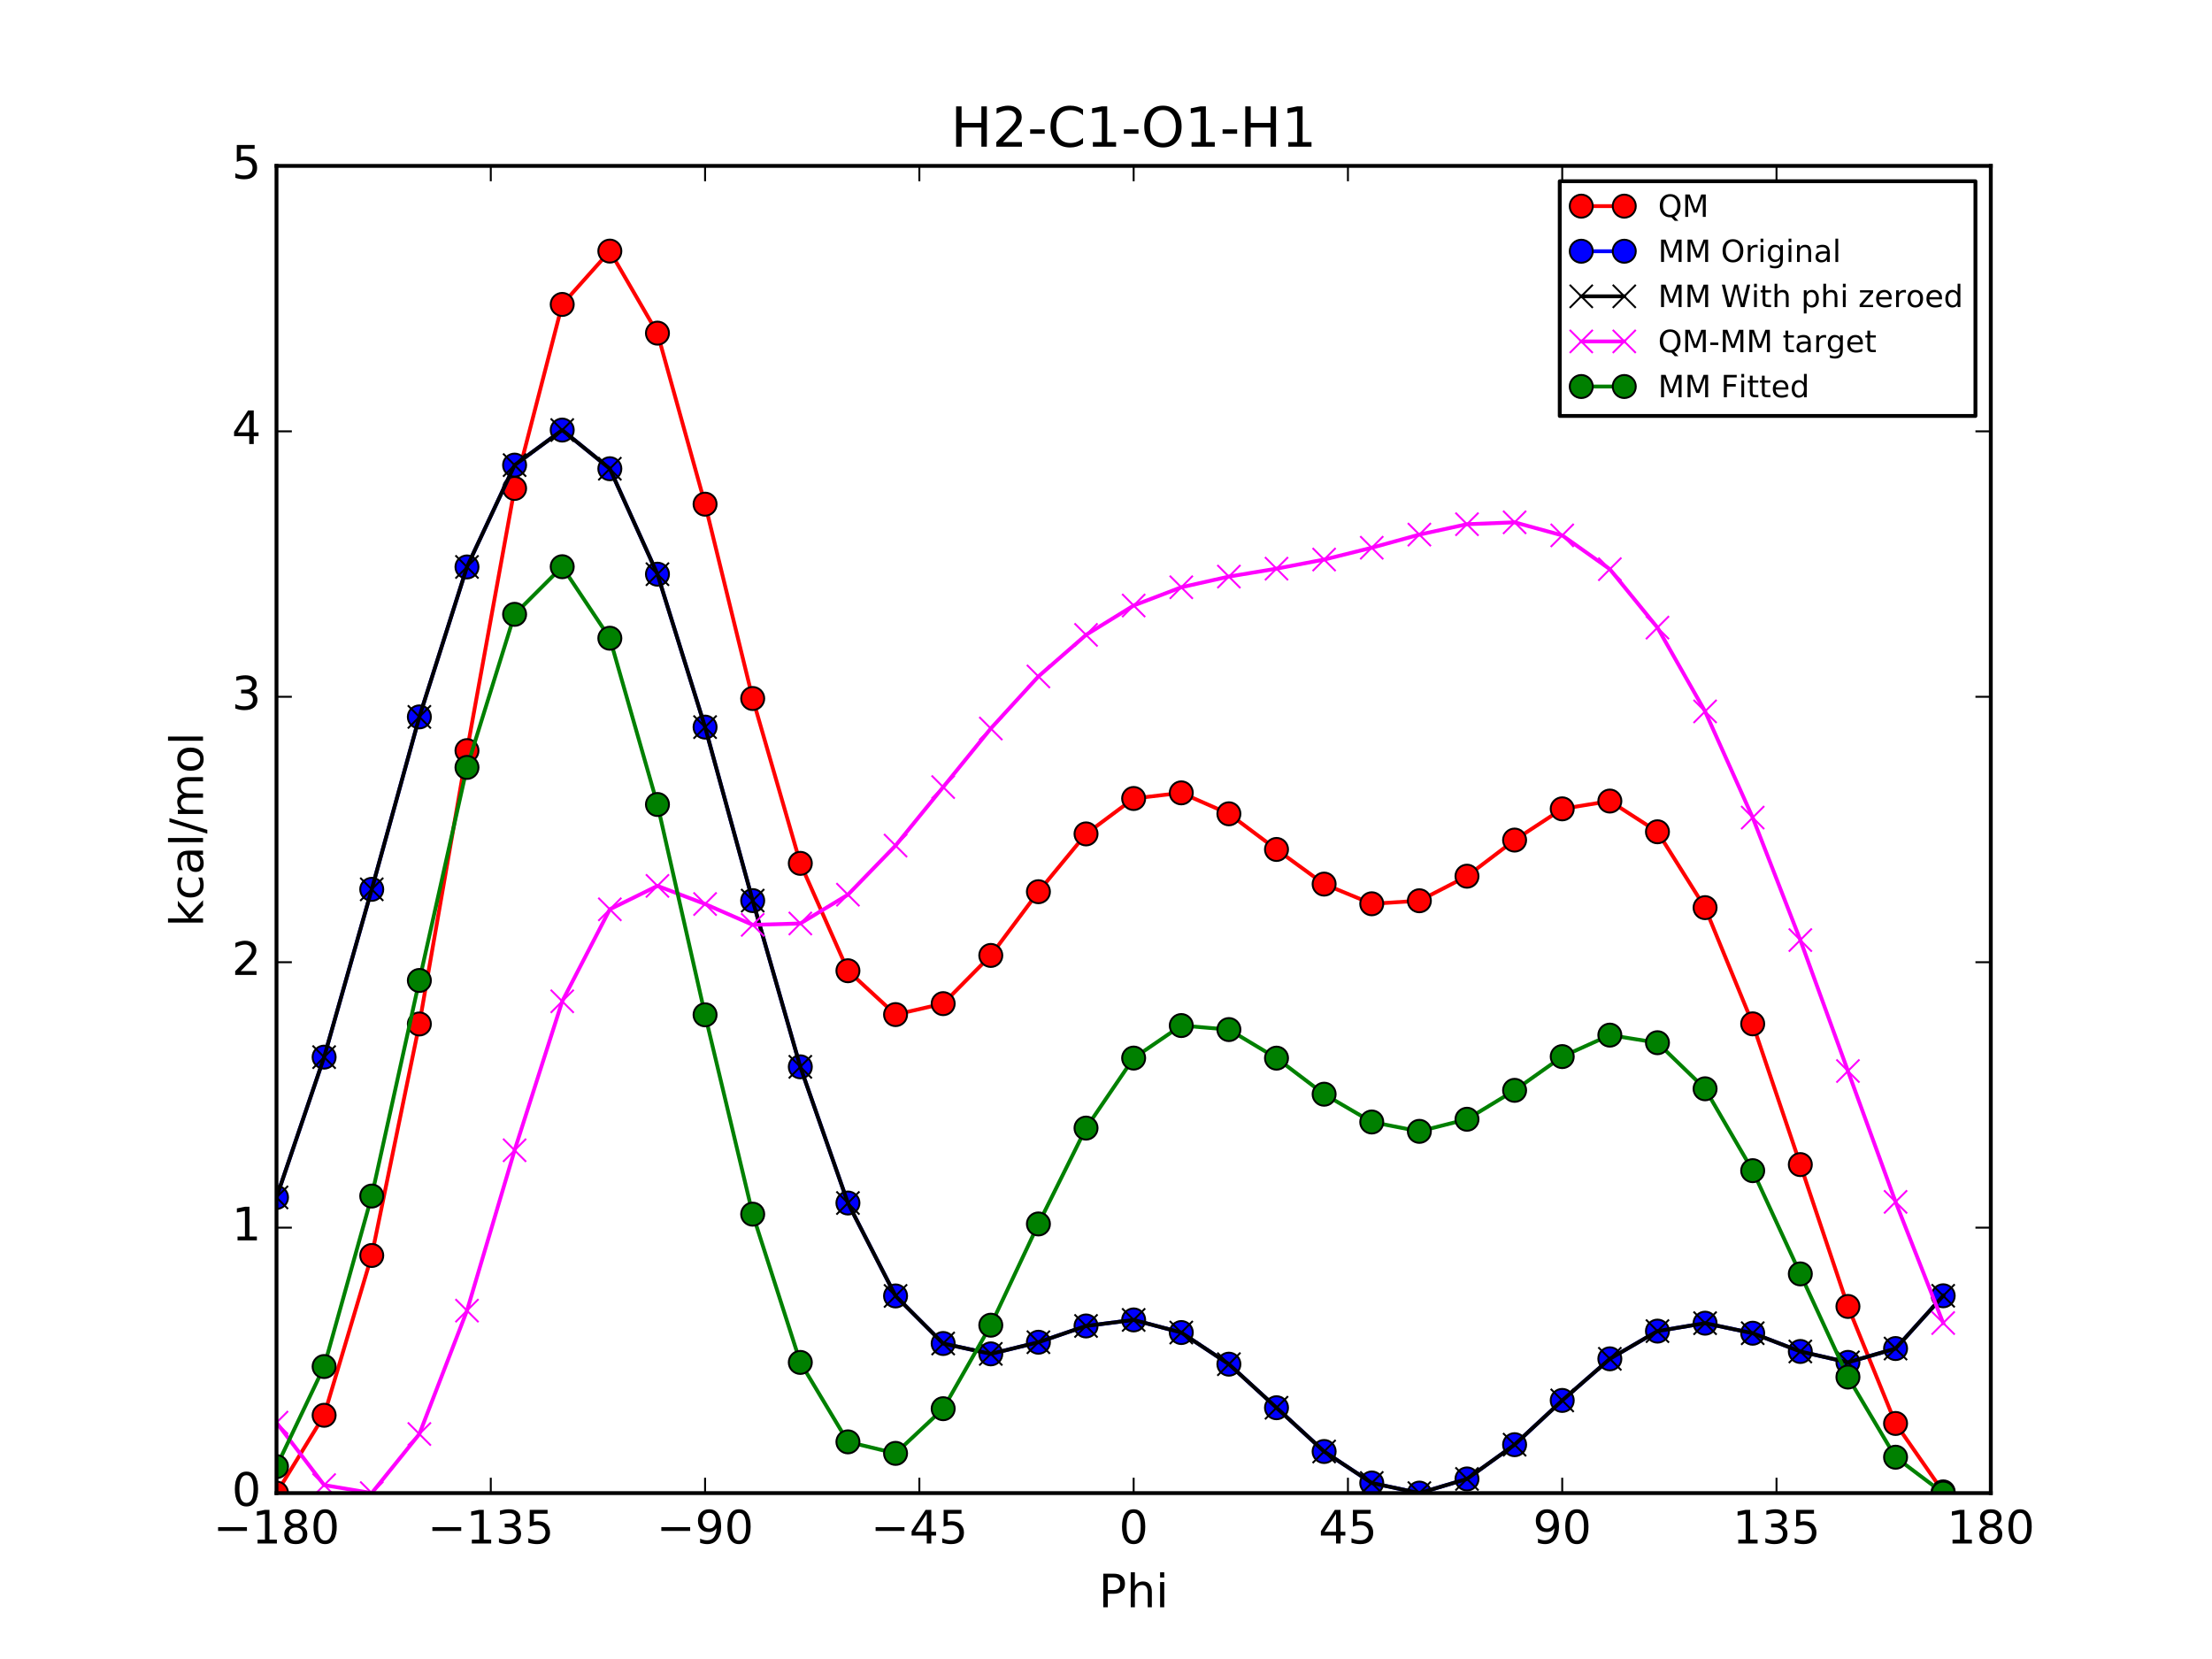 <?xml version="1.0" encoding="utf-8" standalone="no"?>
<!DOCTYPE svg PUBLIC "-//W3C//DTD SVG 1.1//EN"
  "http://www.w3.org/Graphics/SVG/1.1/DTD/svg11.dtd">
<!-- Created with matplotlib (http://matplotlib.org/) -->
<svg height="432pt" version="1.1" viewBox="0 0 576 432" width="576pt" xmlns="http://www.w3.org/2000/svg" xmlns:xlink="http://www.w3.org/1999/xlink">
 <defs>
  <style type="text/css">
*{stroke-linecap:butt;stroke-linejoin:round;stroke-miterlimit:100000;}
  </style>
 </defs>
 <g id="figure_1">
  <g id="patch_1">
   <path d="M 0 432 
L 576 432 
L 576 0 
L 0 0 
z
" style="fill:#ffffff;"/>
  </g>
  <g id="axes_1">
   <g id="patch_2">
    <path d="M 72 388.8 
L 518.4 388.8 
L 518.4 43.2 
L 72 43.2 
z
" style="fill:#ffffff;"/>
   </g>
   <g id="line2d_1">
    <path clip-path="url(#p6e52ae7b7b)" d="M 72 388.8 
L 84.4 368.535 
L 96.8 326.924 
L 109.2 266.641 
L 121.6 195.461 
L 134 127.188 
L 146.4 79.273 
L 158.8 65.385 
L 171.2 86.749 
L 183.6 131.286 
L 196 181.89 
L 208.4 224.817 
L 220.8 252.781 
L 233.2 264.196 
L 245.6 261.344 
L 258 248.794 
L 270.4 232.199 
L 282.8 217.148 
L 295.2 207.926 
L 307.6 206.459 
L 320 211.911 
L 332.4 221.194 
L 344.8 230.219 
L 357.2 235.342 
L 369.6 234.556 
L 382 228.159 
L 394.4 218.754 
L 406.8 210.624 
L 419.2 208.594 
L 431.6 216.594 
L 444 236.347 
L 456.4 266.61 
L 468.8 303.259 
L 481.2 340.196 
L 493.6 370.668 
L 506 388.484 
" style="fill:none;stroke:#ff0000;stroke-linecap:square;"/>
    <defs>
     <path d="M 0 3 
C 0.796 3 1.559 2.684 2.121 2.121 
C 2.684 1.559 3 0.796 3 0 
C 3 -0.796 2.684 -1.559 2.121 -2.121 
C 1.559 -2.684 0.796 -3 0 -3 
C -0.796 -3 -1.559 -2.684 -2.121 -2.121 
C -2.684 -1.559 -3 -0.796 -3 0 
C -3 0.796 -2.684 1.559 -2.121 2.121 
C -1.559 2.684 -0.796 3 0 3 
z
" id="ma3a242988d" style="stroke:#000000;stroke-width:0.5;"/>
    </defs>
    <g clip-path="url(#p6e52ae7b7b)">
     <use style="fill:#ff0000;stroke:#000000;stroke-width:0.5;" x="72" xlink:href="#ma3a242988d" y="388.8"/>
     <use style="fill:#ff0000;stroke:#000000;stroke-width:0.5;" x="84.4" xlink:href="#ma3a242988d" y="368.535"/>
     <use style="fill:#ff0000;stroke:#000000;stroke-width:0.5;" x="96.8" xlink:href="#ma3a242988d" y="326.924"/>
     <use style="fill:#ff0000;stroke:#000000;stroke-width:0.5;" x="109.2" xlink:href="#ma3a242988d" y="266.641"/>
     <use style="fill:#ff0000;stroke:#000000;stroke-width:0.5;" x="121.6" xlink:href="#ma3a242988d" y="195.461"/>
     <use style="fill:#ff0000;stroke:#000000;stroke-width:0.5;" x="134" xlink:href="#ma3a242988d" y="127.188"/>
     <use style="fill:#ff0000;stroke:#000000;stroke-width:0.5;" x="146.4" xlink:href="#ma3a242988d" y="79.273"/>
     <use style="fill:#ff0000;stroke:#000000;stroke-width:0.5;" x="158.8" xlink:href="#ma3a242988d" y="65.385"/>
     <use style="fill:#ff0000;stroke:#000000;stroke-width:0.5;" x="171.2" xlink:href="#ma3a242988d" y="86.749"/>
     <use style="fill:#ff0000;stroke:#000000;stroke-width:0.5;" x="183.6" xlink:href="#ma3a242988d" y="131.286"/>
     <use style="fill:#ff0000;stroke:#000000;stroke-width:0.5;" x="196" xlink:href="#ma3a242988d" y="181.89"/>
     <use style="fill:#ff0000;stroke:#000000;stroke-width:0.5;" x="208.4" xlink:href="#ma3a242988d" y="224.817"/>
     <use style="fill:#ff0000;stroke:#000000;stroke-width:0.5;" x="220.8" xlink:href="#ma3a242988d" y="252.781"/>
     <use style="fill:#ff0000;stroke:#000000;stroke-width:0.5;" x="233.2" xlink:href="#ma3a242988d" y="264.196"/>
     <use style="fill:#ff0000;stroke:#000000;stroke-width:0.5;" x="245.6" xlink:href="#ma3a242988d" y="261.344"/>
     <use style="fill:#ff0000;stroke:#000000;stroke-width:0.5;" x="258" xlink:href="#ma3a242988d" y="248.794"/>
     <use style="fill:#ff0000;stroke:#000000;stroke-width:0.5;" x="270.4" xlink:href="#ma3a242988d" y="232.199"/>
     <use style="fill:#ff0000;stroke:#000000;stroke-width:0.5;" x="282.8" xlink:href="#ma3a242988d" y="217.148"/>
     <use style="fill:#ff0000;stroke:#000000;stroke-width:0.5;" x="295.2" xlink:href="#ma3a242988d" y="207.926"/>
     <use style="fill:#ff0000;stroke:#000000;stroke-width:0.5;" x="307.6" xlink:href="#ma3a242988d" y="206.459"/>
     <use style="fill:#ff0000;stroke:#000000;stroke-width:0.5;" x="320" xlink:href="#ma3a242988d" y="211.911"/>
     <use style="fill:#ff0000;stroke:#000000;stroke-width:0.5;" x="332.4" xlink:href="#ma3a242988d" y="221.194"/>
     <use style="fill:#ff0000;stroke:#000000;stroke-width:0.5;" x="344.8" xlink:href="#ma3a242988d" y="230.219"/>
     <use style="fill:#ff0000;stroke:#000000;stroke-width:0.5;" x="357.2" xlink:href="#ma3a242988d" y="235.342"/>
     <use style="fill:#ff0000;stroke:#000000;stroke-width:0.5;" x="369.6" xlink:href="#ma3a242988d" y="234.556"/>
     <use style="fill:#ff0000;stroke:#000000;stroke-width:0.5;" x="382" xlink:href="#ma3a242988d" y="228.159"/>
     <use style="fill:#ff0000;stroke:#000000;stroke-width:0.5;" x="394.4" xlink:href="#ma3a242988d" y="218.754"/>
     <use style="fill:#ff0000;stroke:#000000;stroke-width:0.5;" x="406.8" xlink:href="#ma3a242988d" y="210.624"/>
     <use style="fill:#ff0000;stroke:#000000;stroke-width:0.5;" x="419.2" xlink:href="#ma3a242988d" y="208.594"/>
     <use style="fill:#ff0000;stroke:#000000;stroke-width:0.5;" x="431.6" xlink:href="#ma3a242988d" y="216.594"/>
     <use style="fill:#ff0000;stroke:#000000;stroke-width:0.5;" x="444" xlink:href="#ma3a242988d" y="236.347"/>
     <use style="fill:#ff0000;stroke:#000000;stroke-width:0.5;" x="456.4" xlink:href="#ma3a242988d" y="266.61"/>
     <use style="fill:#ff0000;stroke:#000000;stroke-width:0.5;" x="468.8" xlink:href="#ma3a242988d" y="303.259"/>
     <use style="fill:#ff0000;stroke:#000000;stroke-width:0.5;" x="481.2" xlink:href="#ma3a242988d" y="340.196"/>
     <use style="fill:#ff0000;stroke:#000000;stroke-width:0.5;" x="493.6" xlink:href="#ma3a242988d" y="370.668"/>
     <use style="fill:#ff0000;stroke:#000000;stroke-width:0.5;" x="506" xlink:href="#ma3a242988d" y="388.484"/>
    </g>
   </g>
   <g id="line2d_2">
    <path clip-path="url(#p6e52ae7b7b)" d="M 72 311.805 
L 84.4 275.274 
L 96.8 231.579 
L 109.2 186.679 
L 121.6 147.631 
L 134 121.116 
L 146.4 111.988 
L 158.8 122.056 
L 171.2 149.517 
L 183.6 189.336 
L 196 234.515 
L 208.4 277.798 
L 220.8 313.265 
L 233.2 337.461 
L 245.6 349.844 
L 258 352.545 
L 270.4 349.512 
L 282.8 345.278 
L 295.2 343.705 
L 307.6 346.989 
L 320 355.227 
L 332.4 366.571 
L 344.8 377.967 
L 357.2 386.167 
L 369.6 388.8 
L 382 385.11 
L 394.4 376.194 
L 406.8 364.668 
L 419.2 353.835 
L 431.6 346.619 
L 444 344.553 
L 456.4 347.167 
L 468.8 351.92 
L 481.2 354.757 
L 493.6 351.159 
L 506 337.421 
" style="fill:none;stroke:#0000ff;stroke-linecap:square;"/>
    <defs>
     <path d="M 0 3 
C 0.796 3 1.559 2.684 2.121 2.121 
C 2.684 1.559 3 0.796 3 0 
C 3 -0.796 2.684 -1.559 2.121 -2.121 
C 1.559 -2.684 0.796 -3 0 -3 
C -0.796 -3 -1.559 -2.684 -2.121 -2.121 
C -2.684 -1.559 -3 -0.796 -3 0 
C -3 0.796 -2.684 1.559 -2.121 2.121 
C -1.559 2.684 -0.796 3 0 3 
z
" id="m6ec9b816db" style="stroke:#000000;stroke-width:0.5;"/>
    </defs>
    <g clip-path="url(#p6e52ae7b7b)">
     <use style="fill:#0000ff;stroke:#000000;stroke-width:0.5;" x="72" xlink:href="#m6ec9b816db" y="311.805"/>
     <use style="fill:#0000ff;stroke:#000000;stroke-width:0.5;" x="84.4" xlink:href="#m6ec9b816db" y="275.274"/>
     <use style="fill:#0000ff;stroke:#000000;stroke-width:0.5;" x="96.8" xlink:href="#m6ec9b816db" y="231.579"/>
     <use style="fill:#0000ff;stroke:#000000;stroke-width:0.5;" x="109.2" xlink:href="#m6ec9b816db" y="186.679"/>
     <use style="fill:#0000ff;stroke:#000000;stroke-width:0.5;" x="121.6" xlink:href="#m6ec9b816db" y="147.631"/>
     <use style="fill:#0000ff;stroke:#000000;stroke-width:0.5;" x="134" xlink:href="#m6ec9b816db" y="121.116"/>
     <use style="fill:#0000ff;stroke:#000000;stroke-width:0.5;" x="146.4" xlink:href="#m6ec9b816db" y="111.988"/>
     <use style="fill:#0000ff;stroke:#000000;stroke-width:0.5;" x="158.8" xlink:href="#m6ec9b816db" y="122.056"/>
     <use style="fill:#0000ff;stroke:#000000;stroke-width:0.5;" x="171.2" xlink:href="#m6ec9b816db" y="149.517"/>
     <use style="fill:#0000ff;stroke:#000000;stroke-width:0.5;" x="183.6" xlink:href="#m6ec9b816db" y="189.336"/>
     <use style="fill:#0000ff;stroke:#000000;stroke-width:0.5;" x="196" xlink:href="#m6ec9b816db" y="234.515"/>
     <use style="fill:#0000ff;stroke:#000000;stroke-width:0.5;" x="208.4" xlink:href="#m6ec9b816db" y="277.798"/>
     <use style="fill:#0000ff;stroke:#000000;stroke-width:0.5;" x="220.8" xlink:href="#m6ec9b816db" y="313.265"/>
     <use style="fill:#0000ff;stroke:#000000;stroke-width:0.5;" x="233.2" xlink:href="#m6ec9b816db" y="337.461"/>
     <use style="fill:#0000ff;stroke:#000000;stroke-width:0.5;" x="245.6" xlink:href="#m6ec9b816db" y="349.844"/>
     <use style="fill:#0000ff;stroke:#000000;stroke-width:0.5;" x="258" xlink:href="#m6ec9b816db" y="352.545"/>
     <use style="fill:#0000ff;stroke:#000000;stroke-width:0.5;" x="270.4" xlink:href="#m6ec9b816db" y="349.512"/>
     <use style="fill:#0000ff;stroke:#000000;stroke-width:0.5;" x="282.8" xlink:href="#m6ec9b816db" y="345.278"/>
     <use style="fill:#0000ff;stroke:#000000;stroke-width:0.5;" x="295.2" xlink:href="#m6ec9b816db" y="343.705"/>
     <use style="fill:#0000ff;stroke:#000000;stroke-width:0.5;" x="307.6" xlink:href="#m6ec9b816db" y="346.989"/>
     <use style="fill:#0000ff;stroke:#000000;stroke-width:0.5;" x="320" xlink:href="#m6ec9b816db" y="355.227"/>
     <use style="fill:#0000ff;stroke:#000000;stroke-width:0.5;" x="332.4" xlink:href="#m6ec9b816db" y="366.571"/>
     <use style="fill:#0000ff;stroke:#000000;stroke-width:0.5;" x="344.8" xlink:href="#m6ec9b816db" y="377.967"/>
     <use style="fill:#0000ff;stroke:#000000;stroke-width:0.5;" x="357.2" xlink:href="#m6ec9b816db" y="386.167"/>
     <use style="fill:#0000ff;stroke:#000000;stroke-width:0.5;" x="369.6" xlink:href="#m6ec9b816db" y="388.8"/>
     <use style="fill:#0000ff;stroke:#000000;stroke-width:0.5;" x="382" xlink:href="#m6ec9b816db" y="385.11"/>
     <use style="fill:#0000ff;stroke:#000000;stroke-width:0.5;" x="394.4" xlink:href="#m6ec9b816db" y="376.194"/>
     <use style="fill:#0000ff;stroke:#000000;stroke-width:0.5;" x="406.8" xlink:href="#m6ec9b816db" y="364.668"/>
     <use style="fill:#0000ff;stroke:#000000;stroke-width:0.5;" x="419.2" xlink:href="#m6ec9b816db" y="353.835"/>
     <use style="fill:#0000ff;stroke:#000000;stroke-width:0.5;" x="431.6" xlink:href="#m6ec9b816db" y="346.619"/>
     <use style="fill:#0000ff;stroke:#000000;stroke-width:0.5;" x="444" xlink:href="#m6ec9b816db" y="344.553"/>
     <use style="fill:#0000ff;stroke:#000000;stroke-width:0.5;" x="456.4" xlink:href="#m6ec9b816db" y="347.167"/>
     <use style="fill:#0000ff;stroke:#000000;stroke-width:0.5;" x="468.8" xlink:href="#m6ec9b816db" y="351.92"/>
     <use style="fill:#0000ff;stroke:#000000;stroke-width:0.5;" x="481.2" xlink:href="#m6ec9b816db" y="354.757"/>
     <use style="fill:#0000ff;stroke:#000000;stroke-width:0.5;" x="493.6" xlink:href="#m6ec9b816db" y="351.159"/>
     <use style="fill:#0000ff;stroke:#000000;stroke-width:0.5;" x="506" xlink:href="#m6ec9b816db" y="337.421"/>
    </g>
   </g>
   <g id="line2d_3">
    <path clip-path="url(#p6e52ae7b7b)" d="M 72 311.805 
L 84.4 275.274 
L 96.8 231.579 
L 109.2 186.679 
L 121.6 147.631 
L 134 121.116 
L 146.4 111.988 
L 158.8 122.056 
L 171.2 149.517 
L 183.6 189.336 
L 196 234.515 
L 208.4 277.798 
L 220.8 313.265 
L 233.2 337.461 
L 245.6 349.844 
L 258 352.545 
L 270.4 349.512 
L 282.8 345.278 
L 295.2 343.705 
L 307.6 346.989 
L 320 355.227 
L 332.4 366.571 
L 344.8 377.967 
L 357.2 386.167 
L 369.6 388.8 
L 382 385.11 
L 394.4 376.194 
L 406.8 364.668 
L 419.2 353.835 
L 431.6 346.619 
L 444 344.553 
L 456.4 347.167 
L 468.8 351.92 
L 481.2 354.757 
L 493.6 351.159 
L 506 337.421 
" style="fill:none;stroke:#000000;stroke-linecap:square;"/>
    <defs>
     <path d="M -3 3 
L 3 -3 
M -3 -3 
L 3 3 
" id="m46b762d3f0" style="stroke:#000000;stroke-width:0.5;"/>
    </defs>
    <g clip-path="url(#p6e52ae7b7b)">
     <use style="stroke:#000000;stroke-width:0.5;" x="72" xlink:href="#m46b762d3f0" y="311.805"/>
     <use style="stroke:#000000;stroke-width:0.5;" x="84.4" xlink:href="#m46b762d3f0" y="275.274"/>
     <use style="stroke:#000000;stroke-width:0.5;" x="96.8" xlink:href="#m46b762d3f0" y="231.579"/>
     <use style="stroke:#000000;stroke-width:0.5;" x="109.2" xlink:href="#m46b762d3f0" y="186.679"/>
     <use style="stroke:#000000;stroke-width:0.5;" x="121.6" xlink:href="#m46b762d3f0" y="147.631"/>
     <use style="stroke:#000000;stroke-width:0.5;" x="134" xlink:href="#m46b762d3f0" y="121.116"/>
     <use style="stroke:#000000;stroke-width:0.5;" x="146.4" xlink:href="#m46b762d3f0" y="111.988"/>
     <use style="stroke:#000000;stroke-width:0.5;" x="158.8" xlink:href="#m46b762d3f0" y="122.056"/>
     <use style="stroke:#000000;stroke-width:0.5;" x="171.2" xlink:href="#m46b762d3f0" y="149.517"/>
     <use style="stroke:#000000;stroke-width:0.5;" x="183.6" xlink:href="#m46b762d3f0" y="189.336"/>
     <use style="stroke:#000000;stroke-width:0.5;" x="196" xlink:href="#m46b762d3f0" y="234.515"/>
     <use style="stroke:#000000;stroke-width:0.5;" x="208.4" xlink:href="#m46b762d3f0" y="277.798"/>
     <use style="stroke:#000000;stroke-width:0.5;" x="220.8" xlink:href="#m46b762d3f0" y="313.265"/>
     <use style="stroke:#000000;stroke-width:0.5;" x="233.2" xlink:href="#m46b762d3f0" y="337.461"/>
     <use style="stroke:#000000;stroke-width:0.5;" x="245.6" xlink:href="#m46b762d3f0" y="349.844"/>
     <use style="stroke:#000000;stroke-width:0.5;" x="258" xlink:href="#m46b762d3f0" y="352.545"/>
     <use style="stroke:#000000;stroke-width:0.5;" x="270.4" xlink:href="#m46b762d3f0" y="349.512"/>
     <use style="stroke:#000000;stroke-width:0.5;" x="282.8" xlink:href="#m46b762d3f0" y="345.278"/>
     <use style="stroke:#000000;stroke-width:0.5;" x="295.2" xlink:href="#m46b762d3f0" y="343.705"/>
     <use style="stroke:#000000;stroke-width:0.5;" x="307.6" xlink:href="#m46b762d3f0" y="346.989"/>
     <use style="stroke:#000000;stroke-width:0.5;" x="320" xlink:href="#m46b762d3f0" y="355.227"/>
     <use style="stroke:#000000;stroke-width:0.5;" x="332.4" xlink:href="#m46b762d3f0" y="366.571"/>
     <use style="stroke:#000000;stroke-width:0.5;" x="344.8" xlink:href="#m46b762d3f0" y="377.967"/>
     <use style="stroke:#000000;stroke-width:0.5;" x="357.2" xlink:href="#m46b762d3f0" y="386.167"/>
     <use style="stroke:#000000;stroke-width:0.5;" x="369.6" xlink:href="#m46b762d3f0" y="388.8"/>
     <use style="stroke:#000000;stroke-width:0.5;" x="382" xlink:href="#m46b762d3f0" y="385.11"/>
     <use style="stroke:#000000;stroke-width:0.5;" x="394.4" xlink:href="#m46b762d3f0" y="376.194"/>
     <use style="stroke:#000000;stroke-width:0.5;" x="406.8" xlink:href="#m46b762d3f0" y="364.668"/>
     <use style="stroke:#000000;stroke-width:0.5;" x="419.2" xlink:href="#m46b762d3f0" y="353.835"/>
     <use style="stroke:#000000;stroke-width:0.5;" x="431.6" xlink:href="#m46b762d3f0" y="346.619"/>
     <use style="stroke:#000000;stroke-width:0.5;" x="444" xlink:href="#m46b762d3f0" y="344.553"/>
     <use style="stroke:#000000;stroke-width:0.5;" x="456.4" xlink:href="#m46b762d3f0" y="347.167"/>
     <use style="stroke:#000000;stroke-width:0.5;" x="468.8" xlink:href="#m46b762d3f0" y="351.92"/>
     <use style="stroke:#000000;stroke-width:0.5;" x="481.2" xlink:href="#m46b762d3f0" y="354.757"/>
     <use style="stroke:#000000;stroke-width:0.5;" x="493.6" xlink:href="#m46b762d3f0" y="351.159"/>
     <use style="stroke:#000000;stroke-width:0.5;" x="506" xlink:href="#m46b762d3f0" y="337.421"/>
    </g>
   </g>
   <g id="line2d_4">
    <path clip-path="url(#p6e52ae7b7b)" d="M 72 370.449 
L 84.4 386.715 
L 96.8 388.8 
L 109.2 373.416 
L 121.6 341.285 
L 134 299.527 
L 146.4 260.74 
L 158.8 236.784 
L 171.2 230.686 
L 183.6 235.404 
L 196 240.829 
L 208.4 240.474 
L 220.8 232.971 
L 233.2 220.189 
L 245.6 204.954 
L 258 189.704 
L 270.4 176.142 
L 282.8 165.324 
L 295.2 157.676 
L 307.6 152.924 
L 320 150.139 
L 332.4 148.078 
L 344.8 145.706 
L 357.2 142.629 
L 369.6 139.211 
L 382 136.503 
L 394.4 136.014 
L 406.8 139.411 
L 419.2 148.213 
L 431.6 163.429 
L 444 185.249 
L 456.4 212.898 
L 468.8 244.794 
L 481.2 278.893 
L 493.6 312.963 
L 506 344.518 
" style="fill:none;stroke:#ff00ff;stroke-linecap:square;"/>
    <defs>
     <path d="M -3 3 
L 3 -3 
M -3 -3 
L 3 3 
" id="ma4359950e4" style="stroke:#ff00ff;stroke-width:0.5;"/>
    </defs>
    <g clip-path="url(#p6e52ae7b7b)">
     <use style="fill:#ff00ff;stroke:#ff00ff;stroke-width:0.5;" x="72" xlink:href="#ma4359950e4" y="370.449"/>
     <use style="fill:#ff00ff;stroke:#ff00ff;stroke-width:0.5;" x="84.4" xlink:href="#ma4359950e4" y="386.715"/>
     <use style="fill:#ff00ff;stroke:#ff00ff;stroke-width:0.5;" x="96.8" xlink:href="#ma4359950e4" y="388.8"/>
     <use style="fill:#ff00ff;stroke:#ff00ff;stroke-width:0.5;" x="109.2" xlink:href="#ma4359950e4" y="373.416"/>
     <use style="fill:#ff00ff;stroke:#ff00ff;stroke-width:0.5;" x="121.6" xlink:href="#ma4359950e4" y="341.285"/>
     <use style="fill:#ff00ff;stroke:#ff00ff;stroke-width:0.5;" x="134" xlink:href="#ma4359950e4" y="299.527"/>
     <use style="fill:#ff00ff;stroke:#ff00ff;stroke-width:0.5;" x="146.4" xlink:href="#ma4359950e4" y="260.74"/>
     <use style="fill:#ff00ff;stroke:#ff00ff;stroke-width:0.5;" x="158.8" xlink:href="#ma4359950e4" y="236.784"/>
     <use style="fill:#ff00ff;stroke:#ff00ff;stroke-width:0.5;" x="171.2" xlink:href="#ma4359950e4" y="230.686"/>
     <use style="fill:#ff00ff;stroke:#ff00ff;stroke-width:0.5;" x="183.6" xlink:href="#ma4359950e4" y="235.404"/>
     <use style="fill:#ff00ff;stroke:#ff00ff;stroke-width:0.5;" x="196" xlink:href="#ma4359950e4" y="240.829"/>
     <use style="fill:#ff00ff;stroke:#ff00ff;stroke-width:0.5;" x="208.4" xlink:href="#ma4359950e4" y="240.474"/>
     <use style="fill:#ff00ff;stroke:#ff00ff;stroke-width:0.5;" x="220.8" xlink:href="#ma4359950e4" y="232.971"/>
     <use style="fill:#ff00ff;stroke:#ff00ff;stroke-width:0.5;" x="233.2" xlink:href="#ma4359950e4" y="220.189"/>
     <use style="fill:#ff00ff;stroke:#ff00ff;stroke-width:0.5;" x="245.6" xlink:href="#ma4359950e4" y="204.954"/>
     <use style="fill:#ff00ff;stroke:#ff00ff;stroke-width:0.5;" x="258" xlink:href="#ma4359950e4" y="189.704"/>
     <use style="fill:#ff00ff;stroke:#ff00ff;stroke-width:0.5;" x="270.4" xlink:href="#ma4359950e4" y="176.142"/>
     <use style="fill:#ff00ff;stroke:#ff00ff;stroke-width:0.5;" x="282.8" xlink:href="#ma4359950e4" y="165.324"/>
     <use style="fill:#ff00ff;stroke:#ff00ff;stroke-width:0.5;" x="295.2" xlink:href="#ma4359950e4" y="157.676"/>
     <use style="fill:#ff00ff;stroke:#ff00ff;stroke-width:0.5;" x="307.6" xlink:href="#ma4359950e4" y="152.924"/>
     <use style="fill:#ff00ff;stroke:#ff00ff;stroke-width:0.5;" x="320" xlink:href="#ma4359950e4" y="150.139"/>
     <use style="fill:#ff00ff;stroke:#ff00ff;stroke-width:0.5;" x="332.4" xlink:href="#ma4359950e4" y="148.078"/>
     <use style="fill:#ff00ff;stroke:#ff00ff;stroke-width:0.5;" x="344.8" xlink:href="#ma4359950e4" y="145.706"/>
     <use style="fill:#ff00ff;stroke:#ff00ff;stroke-width:0.5;" x="357.2" xlink:href="#ma4359950e4" y="142.629"/>
     <use style="fill:#ff00ff;stroke:#ff00ff;stroke-width:0.5;" x="369.6" xlink:href="#ma4359950e4" y="139.211"/>
     <use style="fill:#ff00ff;stroke:#ff00ff;stroke-width:0.5;" x="382" xlink:href="#ma4359950e4" y="136.503"/>
     <use style="fill:#ff00ff;stroke:#ff00ff;stroke-width:0.5;" x="394.4" xlink:href="#ma4359950e4" y="136.014"/>
     <use style="fill:#ff00ff;stroke:#ff00ff;stroke-width:0.5;" x="406.8" xlink:href="#ma4359950e4" y="139.411"/>
     <use style="fill:#ff00ff;stroke:#ff00ff;stroke-width:0.5;" x="419.2" xlink:href="#ma4359950e4" y="148.213"/>
     <use style="fill:#ff00ff;stroke:#ff00ff;stroke-width:0.5;" x="431.6" xlink:href="#ma4359950e4" y="163.429"/>
     <use style="fill:#ff00ff;stroke:#ff00ff;stroke-width:0.5;" x="444" xlink:href="#ma4359950e4" y="185.249"/>
     <use style="fill:#ff00ff;stroke:#ff00ff;stroke-width:0.5;" x="456.4" xlink:href="#ma4359950e4" y="212.898"/>
     <use style="fill:#ff00ff;stroke:#ff00ff;stroke-width:0.5;" x="468.8" xlink:href="#ma4359950e4" y="244.794"/>
     <use style="fill:#ff00ff;stroke:#ff00ff;stroke-width:0.5;" x="481.2" xlink:href="#ma4359950e4" y="278.893"/>
     <use style="fill:#ff00ff;stroke:#ff00ff;stroke-width:0.5;" x="493.6" xlink:href="#ma4359950e4" y="312.963"/>
     <use style="fill:#ff00ff;stroke:#ff00ff;stroke-width:0.5;" x="506" xlink:href="#ma4359950e4" y="344.518"/>
    </g>
   </g>
   <g id="line2d_5">
    <path clip-path="url(#p6e52ae7b7b)" d="M 72 381.904 
L 84.4 355.843 
L 96.8 311.448 
L 109.2 255.31 
L 121.6 199.835 
L 134 159.972 
L 146.4 147.574 
L 158.8 166.193 
L 171.2 209.49 
L 183.6 264.258 
L 196 316.167 
L 208.4 354.772 
L 220.8 375.457 
L 233.2 378.456 
L 245.6 366.824 
L 258 345.077 
L 270.4 318.715 
L 282.8 293.752 
L 295.2 275.522 
L 307.6 267.051 
L 320 268.097 
L 332.4 275.539 
L 344.8 284.929 
L 357.2 292.166 
L 369.6 294.602 
L 382 291.453 
L 394.4 283.922 
L 406.8 275.134 
L 419.2 269.544 
L 431.6 271.521 
L 444 283.518 
L 456.4 304.84 
L 468.8 331.723 
L 481.2 358.584 
L 493.6 379.456 
L 506 388.8 
" style="fill:none;stroke:#008000;stroke-linecap:square;"/>
    <defs>
     <path d="M 0 3 
C 0.796 3 1.559 2.684 2.121 2.121 
C 2.684 1.559 3 0.796 3 0 
C 3 -0.796 2.684 -1.559 2.121 -2.121 
C 1.559 -2.684 0.796 -3 0 -3 
C -0.796 -3 -1.559 -2.684 -2.121 -2.121 
C -2.684 -1.559 -3 -0.796 -3 0 
C -3 0.796 -2.684 1.559 -2.121 2.121 
C -1.559 2.684 -0.796 3 0 3 
z
" id="m93d799930d" style="stroke:#000000;stroke-width:0.5;"/>
    </defs>
    <g clip-path="url(#p6e52ae7b7b)">
     <use style="fill:#008000;stroke:#000000;stroke-width:0.5;" x="72" xlink:href="#m93d799930d" y="381.904"/>
     <use style="fill:#008000;stroke:#000000;stroke-width:0.5;" x="84.4" xlink:href="#m93d799930d" y="355.843"/>
     <use style="fill:#008000;stroke:#000000;stroke-width:0.5;" x="96.8" xlink:href="#m93d799930d" y="311.448"/>
     <use style="fill:#008000;stroke:#000000;stroke-width:0.5;" x="109.2" xlink:href="#m93d799930d" y="255.31"/>
     <use style="fill:#008000;stroke:#000000;stroke-width:0.5;" x="121.6" xlink:href="#m93d799930d" y="199.835"/>
     <use style="fill:#008000;stroke:#000000;stroke-width:0.5;" x="134" xlink:href="#m93d799930d" y="159.972"/>
     <use style="fill:#008000;stroke:#000000;stroke-width:0.5;" x="146.4" xlink:href="#m93d799930d" y="147.574"/>
     <use style="fill:#008000;stroke:#000000;stroke-width:0.5;" x="158.8" xlink:href="#m93d799930d" y="166.193"/>
     <use style="fill:#008000;stroke:#000000;stroke-width:0.5;" x="171.2" xlink:href="#m93d799930d" y="209.49"/>
     <use style="fill:#008000;stroke:#000000;stroke-width:0.5;" x="183.6" xlink:href="#m93d799930d" y="264.258"/>
     <use style="fill:#008000;stroke:#000000;stroke-width:0.5;" x="196" xlink:href="#m93d799930d" y="316.167"/>
     <use style="fill:#008000;stroke:#000000;stroke-width:0.5;" x="208.4" xlink:href="#m93d799930d" y="354.772"/>
     <use style="fill:#008000;stroke:#000000;stroke-width:0.5;" x="220.8" xlink:href="#m93d799930d" y="375.457"/>
     <use style="fill:#008000;stroke:#000000;stroke-width:0.5;" x="233.2" xlink:href="#m93d799930d" y="378.456"/>
     <use style="fill:#008000;stroke:#000000;stroke-width:0.5;" x="245.6" xlink:href="#m93d799930d" y="366.824"/>
     <use style="fill:#008000;stroke:#000000;stroke-width:0.5;" x="258" xlink:href="#m93d799930d" y="345.077"/>
     <use style="fill:#008000;stroke:#000000;stroke-width:0.5;" x="270.4" xlink:href="#m93d799930d" y="318.715"/>
     <use style="fill:#008000;stroke:#000000;stroke-width:0.5;" x="282.8" xlink:href="#m93d799930d" y="293.752"/>
     <use style="fill:#008000;stroke:#000000;stroke-width:0.5;" x="295.2" xlink:href="#m93d799930d" y="275.522"/>
     <use style="fill:#008000;stroke:#000000;stroke-width:0.5;" x="307.6" xlink:href="#m93d799930d" y="267.051"/>
     <use style="fill:#008000;stroke:#000000;stroke-width:0.5;" x="320" xlink:href="#m93d799930d" y="268.097"/>
     <use style="fill:#008000;stroke:#000000;stroke-width:0.5;" x="332.4" xlink:href="#m93d799930d" y="275.539"/>
     <use style="fill:#008000;stroke:#000000;stroke-width:0.5;" x="344.8" xlink:href="#m93d799930d" y="284.929"/>
     <use style="fill:#008000;stroke:#000000;stroke-width:0.5;" x="357.2" xlink:href="#m93d799930d" y="292.166"/>
     <use style="fill:#008000;stroke:#000000;stroke-width:0.5;" x="369.6" xlink:href="#m93d799930d" y="294.602"/>
     <use style="fill:#008000;stroke:#000000;stroke-width:0.5;" x="382" xlink:href="#m93d799930d" y="291.453"/>
     <use style="fill:#008000;stroke:#000000;stroke-width:0.5;" x="394.4" xlink:href="#m93d799930d" y="283.922"/>
     <use style="fill:#008000;stroke:#000000;stroke-width:0.5;" x="406.8" xlink:href="#m93d799930d" y="275.134"/>
     <use style="fill:#008000;stroke:#000000;stroke-width:0.5;" x="419.2" xlink:href="#m93d799930d" y="269.544"/>
     <use style="fill:#008000;stroke:#000000;stroke-width:0.5;" x="431.6" xlink:href="#m93d799930d" y="271.521"/>
     <use style="fill:#008000;stroke:#000000;stroke-width:0.5;" x="444" xlink:href="#m93d799930d" y="283.518"/>
     <use style="fill:#008000;stroke:#000000;stroke-width:0.5;" x="456.4" xlink:href="#m93d799930d" y="304.84"/>
     <use style="fill:#008000;stroke:#000000;stroke-width:0.5;" x="468.8" xlink:href="#m93d799930d" y="331.723"/>
     <use style="fill:#008000;stroke:#000000;stroke-width:0.5;" x="481.2" xlink:href="#m93d799930d" y="358.584"/>
     <use style="fill:#008000;stroke:#000000;stroke-width:0.5;" x="493.6" xlink:href="#m93d799930d" y="379.456"/>
     <use style="fill:#008000;stroke:#000000;stroke-width:0.5;" x="506" xlink:href="#m93d799930d" y="388.8"/>
    </g>
   </g>
   <g id="patch_3">
    <path d="M 72 388.8 
L 72 43.2 
" style="fill:none;stroke:#000000;stroke-linecap:square;stroke-linejoin:miter;"/>
   </g>
   <g id="patch_4">
    <path d="M 518.4 388.8 
L 518.4 43.2 
" style="fill:none;stroke:#000000;stroke-linecap:square;stroke-linejoin:miter;"/>
   </g>
   <g id="patch_5">
    <path d="M 72 388.8 
L 518.4 388.8 
" style="fill:none;stroke:#000000;stroke-linecap:square;stroke-linejoin:miter;"/>
   </g>
   <g id="patch_6">
    <path d="M 72 43.2 
L 518.4 43.2 
" style="fill:none;stroke:#000000;stroke-linecap:square;stroke-linejoin:miter;"/>
   </g>
   <g id="matplotlib.axis_1">
    <g id="xtick_1">
     <g id="line2d_6">
      <defs>
       <path d="M 0 0 
L 0 -4 
" id="m1d4edcb16c" style="stroke:#000000;stroke-width:0.5;"/>
      </defs>
      <g>
       <use style="stroke:#000000;stroke-width:0.5;" x="72.0" xlink:href="#m1d4edcb16c" y="388.8"/>
      </g>
     </g>
     <g id="line2d_7">
      <defs>
       <path d="M 0 0 
L 0 4 
" id="me078791cc1" style="stroke:#000000;stroke-width:0.5;"/>
      </defs>
      <g>
       <use style="stroke:#000000;stroke-width:0.5;" x="72.0" xlink:href="#me078791cc1" y="43.2"/>
      </g>
     </g>
     <g id="text_1">
      <!-- −180 -->
      <defs>
       <path d="M 10.594 35.5 
L 73.188 35.5 
L 73.188 27.203 
L 10.594 27.203 
z
" id="BitstreamVeraSans-Roman-2212"/>
       <path d="M 31.781 66.406 
Q 24.172 66.406 20.328 58.906 
Q 16.5 51.422 16.5 36.375 
Q 16.5 21.391 20.328 13.891 
Q 24.172 6.391 31.781 6.391 
Q 39.453 6.391 43.281 13.891 
Q 47.125 21.391 47.125 36.375 
Q 47.125 51.422 43.281 58.906 
Q 39.453 66.406 31.781 66.406 
M 31.781 74.219 
Q 44.047 74.219 50.516 64.516 
Q 56.984 54.828 56.984 36.375 
Q 56.984 17.969 50.516 8.266 
Q 44.047 -1.422 31.781 -1.422 
Q 19.531 -1.422 13.062 8.266 
Q 6.594 17.969 6.594 36.375 
Q 6.594 54.828 13.062 64.516 
Q 19.531 74.219 31.781 74.219 
" id="BitstreamVeraSans-Roman-30"/>
       <path d="M 31.781 34.625 
Q 24.75 34.625 20.719 30.859 
Q 16.703 27.094 16.703 20.516 
Q 16.703 13.922 20.719 10.156 
Q 24.75 6.391 31.781 6.391 
Q 38.812 6.391 42.859 10.172 
Q 46.922 13.969 46.922 20.516 
Q 46.922 27.094 42.891 30.859 
Q 38.875 34.625 31.781 34.625 
M 21.922 38.812 
Q 15.578 40.375 12.031 44.719 
Q 8.5 49.078 8.5 55.328 
Q 8.5 64.062 14.719 69.141 
Q 20.953 74.219 31.781 74.219 
Q 42.672 74.219 48.875 69.141 
Q 55.078 64.062 55.078 55.328 
Q 55.078 49.078 51.531 44.719 
Q 48 40.375 41.703 38.812 
Q 48.828 37.156 52.797 32.312 
Q 56.781 27.484 56.781 20.516 
Q 56.781 9.906 50.312 4.234 
Q 43.844 -1.422 31.781 -1.422 
Q 19.734 -1.422 13.25 4.234 
Q 6.781 9.906 6.781 20.516 
Q 6.781 27.484 10.781 32.312 
Q 14.797 37.156 21.922 38.812 
M 18.312 54.391 
Q 18.312 48.734 21.844 45.562 
Q 25.391 42.391 31.781 42.391 
Q 38.141 42.391 41.719 45.562 
Q 45.312 48.734 45.312 54.391 
Q 45.312 60.062 41.719 63.234 
Q 38.141 66.406 31.781 66.406 
Q 25.391 66.406 21.844 63.234 
Q 18.312 60.062 18.312 54.391 
" id="BitstreamVeraSans-Roman-38"/>
       <path d="M 12.406 8.297 
L 28.516 8.297 
L 28.516 63.922 
L 10.984 60.406 
L 10.984 69.391 
L 28.422 72.906 
L 38.281 72.906 
L 38.281 8.297 
L 54.391 8.297 
L 54.391 0 
L 12.406 0 
z
" id="BitstreamVeraSans-Roman-31"/>
      </defs>
      <g transform="translate(55.52 401.918)scale(0.12 -0.12)">
       <use xlink:href="#BitstreamVeraSans-Roman-2212"/>
       <use x="83.789" xlink:href="#BitstreamVeraSans-Roman-31"/>
       <use x="147.412" xlink:href="#BitstreamVeraSans-Roman-38"/>
       <use x="211.035" xlink:href="#BitstreamVeraSans-Roman-30"/>
      </g>
     </g>
    </g>
    <g id="xtick_2">
     <g id="line2d_8">
      <g>
       <use style="stroke:#000000;stroke-width:0.5;" x="127.8" xlink:href="#m1d4edcb16c" y="388.8"/>
      </g>
     </g>
     <g id="line2d_9">
      <g>
       <use style="stroke:#000000;stroke-width:0.5;" x="127.8" xlink:href="#me078791cc1" y="43.2"/>
      </g>
     </g>
     <g id="text_2">
      <!-- −135 -->
      <defs>
       <path d="M 40.578 39.312 
Q 47.656 37.797 51.625 33 
Q 55.609 28.219 55.609 21.188 
Q 55.609 10.406 48.188 4.484 
Q 40.766 -1.422 27.094 -1.422 
Q 22.516 -1.422 17.656 -0.516 
Q 12.797 0.391 7.625 2.203 
L 7.625 11.719 
Q 11.719 9.328 16.594 8.109 
Q 21.484 6.891 26.812 6.891 
Q 36.078 6.891 40.938 10.547 
Q 45.797 14.203 45.797 21.188 
Q 45.797 27.641 41.281 31.266 
Q 36.766 34.906 28.719 34.906 
L 20.219 34.906 
L 20.219 43.016 
L 29.109 43.016 
Q 36.375 43.016 40.234 45.922 
Q 44.094 48.828 44.094 54.297 
Q 44.094 59.906 40.109 62.906 
Q 36.141 65.922 28.719 65.922 
Q 24.656 65.922 20.016 65.031 
Q 15.375 64.156 9.812 62.312 
L 9.812 71.094 
Q 15.438 72.656 20.344 73.438 
Q 25.25 74.219 29.594 74.219 
Q 40.828 74.219 47.359 69.109 
Q 53.906 64.016 53.906 55.328 
Q 53.906 49.266 50.438 45.094 
Q 46.969 40.922 40.578 39.312 
" id="BitstreamVeraSans-Roman-33"/>
       <path d="M 10.797 72.906 
L 49.516 72.906 
L 49.516 64.594 
L 19.828 64.594 
L 19.828 46.734 
Q 21.969 47.469 24.109 47.828 
Q 26.266 48.188 28.422 48.188 
Q 40.625 48.188 47.75 41.5 
Q 54.891 34.812 54.891 23.391 
Q 54.891 11.625 47.562 5.094 
Q 40.234 -1.422 26.906 -1.422 
Q 22.312 -1.422 17.547 -0.641 
Q 12.797 0.141 7.719 1.703 
L 7.719 11.625 
Q 12.109 9.234 16.797 8.062 
Q 21.484 6.891 26.703 6.891 
Q 35.156 6.891 40.078 11.328 
Q 45.016 15.766 45.016 23.391 
Q 45.016 31 40.078 35.438 
Q 35.156 39.891 26.703 39.891 
Q 22.75 39.891 18.812 39.016 
Q 14.891 38.141 10.797 36.281 
z
" id="BitstreamVeraSans-Roman-35"/>
      </defs>
      <g transform="translate(111.32 401.918)scale(0.12 -0.12)">
       <use xlink:href="#BitstreamVeraSans-Roman-2212"/>
       <use x="83.789" xlink:href="#BitstreamVeraSans-Roman-31"/>
       <use x="147.412" xlink:href="#BitstreamVeraSans-Roman-33"/>
       <use x="211.035" xlink:href="#BitstreamVeraSans-Roman-35"/>
      </g>
     </g>
    </g>
    <g id="xtick_3">
     <g id="line2d_10">
      <g>
       <use style="stroke:#000000;stroke-width:0.5;" x="183.6" xlink:href="#m1d4edcb16c" y="388.8"/>
      </g>
     </g>
     <g id="line2d_11">
      <g>
       <use style="stroke:#000000;stroke-width:0.5;" x="183.6" xlink:href="#me078791cc1" y="43.2"/>
      </g>
     </g>
     <g id="text_3">
      <!-- −90 -->
      <defs>
       <path d="M 10.984 1.516 
L 10.984 10.5 
Q 14.703 8.734 18.5 7.812 
Q 22.312 6.891 25.984 6.891 
Q 35.75 6.891 40.891 13.453 
Q 46.047 20.016 46.781 33.406 
Q 43.953 29.203 39.594 26.953 
Q 35.25 24.703 29.984 24.703 
Q 19.047 24.703 12.672 31.312 
Q 6.297 37.938 6.297 49.422 
Q 6.297 60.641 12.938 67.422 
Q 19.578 74.219 30.609 74.219 
Q 43.266 74.219 49.922 64.516 
Q 56.594 54.828 56.594 36.375 
Q 56.594 19.141 48.406 8.859 
Q 40.234 -1.422 26.422 -1.422 
Q 22.703 -1.422 18.891 -0.688 
Q 15.094 0.047 10.984 1.516 
M 30.609 32.422 
Q 37.25 32.422 41.125 36.953 
Q 45.016 41.5 45.016 49.422 
Q 45.016 57.281 41.125 61.844 
Q 37.25 66.406 30.609 66.406 
Q 23.969 66.406 20.094 61.844 
Q 16.219 57.281 16.219 49.422 
Q 16.219 41.5 20.094 36.953 
Q 23.969 32.422 30.609 32.422 
" id="BitstreamVeraSans-Roman-39"/>
      </defs>
      <g transform="translate(170.937 401.918)scale(0.12 -0.12)">
       <use xlink:href="#BitstreamVeraSans-Roman-2212"/>
       <use x="83.789" xlink:href="#BitstreamVeraSans-Roman-39"/>
       <use x="147.412" xlink:href="#BitstreamVeraSans-Roman-30"/>
      </g>
     </g>
    </g>
    <g id="xtick_4">
     <g id="line2d_12">
      <g>
       <use style="stroke:#000000;stroke-width:0.5;" x="239.4" xlink:href="#m1d4edcb16c" y="388.8"/>
      </g>
     </g>
     <g id="line2d_13">
      <g>
       <use style="stroke:#000000;stroke-width:0.5;" x="239.4" xlink:href="#me078791cc1" y="43.2"/>
      </g>
     </g>
     <g id="text_4">
      <!-- −45 -->
      <defs>
       <path d="M 37.797 64.312 
L 12.891 25.391 
L 37.797 25.391 
z
M 35.203 72.906 
L 47.609 72.906 
L 47.609 25.391 
L 58.016 25.391 
L 58.016 17.188 
L 47.609 17.188 
L 47.609 0 
L 37.797 0 
L 37.797 17.188 
L 4.891 17.188 
L 4.891 26.703 
z
" id="BitstreamVeraSans-Roman-34"/>
      </defs>
      <g transform="translate(226.737 401.918)scale(0.12 -0.12)">
       <use xlink:href="#BitstreamVeraSans-Roman-2212"/>
       <use x="83.789" xlink:href="#BitstreamVeraSans-Roman-34"/>
       <use x="147.412" xlink:href="#BitstreamVeraSans-Roman-35"/>
      </g>
     </g>
    </g>
    <g id="xtick_5">
     <g id="line2d_14">
      <g>
       <use style="stroke:#000000;stroke-width:0.5;" x="295.2" xlink:href="#m1d4edcb16c" y="388.8"/>
      </g>
     </g>
     <g id="line2d_15">
      <g>
       <use style="stroke:#000000;stroke-width:0.5;" x="295.2" xlink:href="#me078791cc1" y="43.2"/>
      </g>
     </g>
     <g id="text_5">
      <!-- 0 -->
      <g transform="translate(291.382 401.918)scale(0.12 -0.12)">
       <use xlink:href="#BitstreamVeraSans-Roman-30"/>
      </g>
     </g>
    </g>
    <g id="xtick_6">
     <g id="line2d_16">
      <g>
       <use style="stroke:#000000;stroke-width:0.5;" x="351.0" xlink:href="#m1d4edcb16c" y="388.8"/>
      </g>
     </g>
     <g id="line2d_17">
      <g>
       <use style="stroke:#000000;stroke-width:0.5;" x="351.0" xlink:href="#me078791cc1" y="43.2"/>
      </g>
     </g>
     <g id="text_6">
      <!-- 45 -->
      <g transform="translate(343.365 401.918)scale(0.12 -0.12)">
       <use xlink:href="#BitstreamVeraSans-Roman-34"/>
       <use x="63.623" xlink:href="#BitstreamVeraSans-Roman-35"/>
      </g>
     </g>
    </g>
    <g id="xtick_7">
     <g id="line2d_18">
      <g>
       <use style="stroke:#000000;stroke-width:0.5;" x="406.8" xlink:href="#m1d4edcb16c" y="388.8"/>
      </g>
     </g>
     <g id="line2d_19">
      <g>
       <use style="stroke:#000000;stroke-width:0.5;" x="406.8" xlink:href="#me078791cc1" y="43.2"/>
      </g>
     </g>
     <g id="text_7">
      <!-- 90 -->
      <g transform="translate(399.165 401.918)scale(0.12 -0.12)">
       <use xlink:href="#BitstreamVeraSans-Roman-39"/>
       <use x="63.623" xlink:href="#BitstreamVeraSans-Roman-30"/>
      </g>
     </g>
    </g>
    <g id="xtick_8">
     <g id="line2d_20">
      <g>
       <use style="stroke:#000000;stroke-width:0.5;" x="462.6" xlink:href="#m1d4edcb16c" y="388.8"/>
      </g>
     </g>
     <g id="line2d_21">
      <g>
       <use style="stroke:#000000;stroke-width:0.5;" x="462.6" xlink:href="#me078791cc1" y="43.2"/>
      </g>
     </g>
     <g id="text_8">
      <!-- 135 -->
      <g transform="translate(451.147 401.918)scale(0.12 -0.12)">
       <use xlink:href="#BitstreamVeraSans-Roman-31"/>
       <use x="63.623" xlink:href="#BitstreamVeraSans-Roman-33"/>
       <use x="127.246" xlink:href="#BitstreamVeraSans-Roman-35"/>
      </g>
     </g>
    </g>
    <g id="xtick_9">
     <g id="line2d_22">
      <g>
       <use style="stroke:#000000;stroke-width:0.5;" x="518.4" xlink:href="#m1d4edcb16c" y="388.8"/>
      </g>
     </g>
     <g id="line2d_23">
      <g>
       <use style="stroke:#000000;stroke-width:0.5;" x="518.4" xlink:href="#me078791cc1" y="43.2"/>
      </g>
     </g>
     <g id="text_9">
      <!-- 180 -->
      <g transform="translate(506.947 401.918)scale(0.12 -0.12)">
       <use xlink:href="#BitstreamVeraSans-Roman-31"/>
       <use x="63.623" xlink:href="#BitstreamVeraSans-Roman-38"/>
       <use x="127.246" xlink:href="#BitstreamVeraSans-Roman-30"/>
      </g>
     </g>
    </g>
    <g id="text_10">
     <!-- Phi -->
     <defs>
      <path d="M 19.672 64.797 
L 19.672 37.406 
L 32.078 37.406 
Q 38.969 37.406 42.719 40.969 
Q 46.484 44.531 46.484 51.125 
Q 46.484 57.672 42.719 61.234 
Q 38.969 64.797 32.078 64.797 
z
M 9.812 72.906 
L 32.078 72.906 
Q 44.344 72.906 50.609 67.359 
Q 56.891 61.812 56.891 51.125 
Q 56.891 40.328 50.609 34.812 
Q 44.344 29.297 32.078 29.297 
L 19.672 29.297 
L 19.672 0 
L 9.812 0 
z
" id="BitstreamVeraSans-Roman-50"/>
      <path d="M 54.891 33.016 
L 54.891 0 
L 45.906 0 
L 45.906 32.719 
Q 45.906 40.484 42.875 44.328 
Q 39.844 48.188 33.797 48.188 
Q 26.516 48.188 22.312 43.547 
Q 18.109 38.922 18.109 30.906 
L 18.109 0 
L 9.078 0 
L 9.078 75.984 
L 18.109 75.984 
L 18.109 46.188 
Q 21.344 51.125 25.703 53.562 
Q 30.078 56 35.797 56 
Q 45.219 56 50.047 50.172 
Q 54.891 44.344 54.891 33.016 
" id="BitstreamVeraSans-Roman-68"/>
      <path d="M 9.422 54.688 
L 18.406 54.688 
L 18.406 0 
L 9.422 0 
z
M 9.422 75.984 
L 18.406 75.984 
L 18.406 64.594 
L 9.422 64.594 
z
" id="BitstreamVeraSans-Roman-69"/>
     </defs>
     <g transform="translate(286.113 418.532)scale(0.12 -0.12)">
      <use xlink:href="#BitstreamVeraSans-Roman-50"/>
      <use x="60.303" xlink:href="#BitstreamVeraSans-Roman-68"/>
      <use x="123.682" xlink:href="#BitstreamVeraSans-Roman-69"/>
     </g>
    </g>
   </g>
   <g id="matplotlib.axis_2">
    <g id="ytick_1">
     <g id="line2d_24">
      <defs>
       <path d="M 0 0 
L 4 0 
" id="m42b7a8b8b1" style="stroke:#000000;stroke-width:0.5;"/>
      </defs>
      <g>
       <use style="stroke:#000000;stroke-width:0.5;" x="72.0" xlink:href="#m42b7a8b8b1" y="388.8"/>
      </g>
     </g>
     <g id="line2d_25">
      <defs>
       <path d="M 0 0 
L -4 0 
" id="m641956446d" style="stroke:#000000;stroke-width:0.5;"/>
      </defs>
      <g>
       <use style="stroke:#000000;stroke-width:0.5;" x="518.4" xlink:href="#m641956446d" y="388.8"/>
      </g>
     </g>
     <g id="text_11">
      <!-- 0 -->
      <g transform="translate(60.365 392.111)scale(0.12 -0.12)">
       <use xlink:href="#BitstreamVeraSans-Roman-30"/>
      </g>
     </g>
    </g>
    <g id="ytick_2">
     <g id="line2d_26">
      <g>
       <use style="stroke:#000000;stroke-width:0.5;" x="72.0" xlink:href="#m42b7a8b8b1" y="319.68"/>
      </g>
     </g>
     <g id="line2d_27">
      <g>
       <use style="stroke:#000000;stroke-width:0.5;" x="518.4" xlink:href="#m641956446d" y="319.68"/>
      </g>
     </g>
     <g id="text_12">
      <!-- 1 -->
      <g transform="translate(60.365 322.991)scale(0.12 -0.12)">
       <use xlink:href="#BitstreamVeraSans-Roman-31"/>
      </g>
     </g>
    </g>
    <g id="ytick_3">
     <g id="line2d_28">
      <g>
       <use style="stroke:#000000;stroke-width:0.5;" x="72.0" xlink:href="#m42b7a8b8b1" y="250.56"/>
      </g>
     </g>
     <g id="line2d_29">
      <g>
       <use style="stroke:#000000;stroke-width:0.5;" x="518.4" xlink:href="#m641956446d" y="250.56"/>
      </g>
     </g>
     <g id="text_13">
      <!-- 2 -->
      <defs>
       <path d="M 19.188 8.297 
L 53.609 8.297 
L 53.609 0 
L 7.328 0 
L 7.328 8.297 
Q 12.938 14.109 22.625 23.891 
Q 32.328 33.688 34.812 36.531 
Q 39.547 41.844 41.422 45.531 
Q 43.312 49.219 43.312 52.781 
Q 43.312 58.594 39.234 62.25 
Q 35.156 65.922 28.609 65.922 
Q 23.969 65.922 18.812 64.312 
Q 13.672 62.703 7.812 59.422 
L 7.812 69.391 
Q 13.766 71.781 18.938 73 
Q 24.125 74.219 28.422 74.219 
Q 39.75 74.219 46.484 68.547 
Q 53.219 62.891 53.219 53.422 
Q 53.219 48.922 51.531 44.891 
Q 49.859 40.875 45.406 35.406 
Q 44.188 33.984 37.641 27.219 
Q 31.109 20.453 19.188 8.297 
" id="BitstreamVeraSans-Roman-32"/>
      </defs>
      <g transform="translate(60.365 253.871)scale(0.12 -0.12)">
       <use xlink:href="#BitstreamVeraSans-Roman-32"/>
      </g>
     </g>
    </g>
    <g id="ytick_4">
     <g id="line2d_30">
      <g>
       <use style="stroke:#000000;stroke-width:0.5;" x="72.0" xlink:href="#m42b7a8b8b1" y="181.44"/>
      </g>
     </g>
     <g id="line2d_31">
      <g>
       <use style="stroke:#000000;stroke-width:0.5;" x="518.4" xlink:href="#m641956446d" y="181.44"/>
      </g>
     </g>
     <g id="text_14">
      <!-- 3 -->
      <g transform="translate(60.365 184.751)scale(0.12 -0.12)">
       <use xlink:href="#BitstreamVeraSans-Roman-33"/>
      </g>
     </g>
    </g>
    <g id="ytick_5">
     <g id="line2d_32">
      <g>
       <use style="stroke:#000000;stroke-width:0.5;" x="72.0" xlink:href="#m42b7a8b8b1" y="112.32"/>
      </g>
     </g>
     <g id="line2d_33">
      <g>
       <use style="stroke:#000000;stroke-width:0.5;" x="518.4" xlink:href="#m641956446d" y="112.32"/>
      </g>
     </g>
     <g id="text_15">
      <!-- 4 -->
      <g transform="translate(60.365 115.631)scale(0.12 -0.12)">
       <use xlink:href="#BitstreamVeraSans-Roman-34"/>
      </g>
     </g>
    </g>
    <g id="ytick_6">
     <g id="line2d_34">
      <g>
       <use style="stroke:#000000;stroke-width:0.5;" x="72.0" xlink:href="#m42b7a8b8b1" y="43.2"/>
      </g>
     </g>
     <g id="line2d_35">
      <g>
       <use style="stroke:#000000;stroke-width:0.5;" x="518.4" xlink:href="#m641956446d" y="43.2"/>
      </g>
     </g>
     <g id="text_16">
      <!-- 5 -->
      <g transform="translate(60.365 46.511)scale(0.12 -0.12)">
       <use xlink:href="#BitstreamVeraSans-Roman-35"/>
      </g>
     </g>
    </g>
    <g id="text_17">
     <!-- kcal/mol -->
     <defs>
      <path d="M 34.281 27.484 
Q 23.391 27.484 19.188 25 
Q 14.984 22.516 14.984 16.5 
Q 14.984 11.719 18.141 8.906 
Q 21.297 6.109 26.703 6.109 
Q 34.188 6.109 38.703 11.406 
Q 43.219 16.703 43.219 25.484 
L 43.219 27.484 
z
M 52.203 31.203 
L 52.203 0 
L 43.219 0 
L 43.219 8.297 
Q 40.141 3.328 35.547 0.953 
Q 30.953 -1.422 24.312 -1.422 
Q 15.922 -1.422 10.953 3.297 
Q 6 8.016 6 15.922 
Q 6 25.141 12.172 29.828 
Q 18.359 34.516 30.609 34.516 
L 43.219 34.516 
L 43.219 35.406 
Q 43.219 41.609 39.141 45 
Q 35.062 48.391 27.688 48.391 
Q 23 48.391 18.547 47.266 
Q 14.109 46.141 10.016 43.891 
L 10.016 52.203 
Q 14.938 54.109 19.578 55.047 
Q 24.219 56 28.609 56 
Q 40.484 56 46.344 49.844 
Q 52.203 43.703 52.203 31.203 
" id="BitstreamVeraSans-Roman-61"/>
      <path d="M 48.781 52.594 
L 48.781 44.188 
Q 44.969 46.297 41.141 47.344 
Q 37.312 48.391 33.406 48.391 
Q 24.656 48.391 19.812 42.844 
Q 14.984 37.312 14.984 27.297 
Q 14.984 17.281 19.812 11.734 
Q 24.656 6.203 33.406 6.203 
Q 37.312 6.203 41.141 7.25 
Q 44.969 8.297 48.781 10.406 
L 48.781 2.094 
Q 45.016 0.344 40.984 -0.531 
Q 36.969 -1.422 32.422 -1.422 
Q 20.062 -1.422 12.781 6.344 
Q 5.516 14.109 5.516 27.297 
Q 5.516 40.672 12.859 48.328 
Q 20.219 56 33.016 56 
Q 37.156 56 41.109 55.141 
Q 45.062 54.297 48.781 52.594 
" id="BitstreamVeraSans-Roman-63"/>
      <path d="M 30.609 48.391 
Q 23.391 48.391 19.188 42.75 
Q 14.984 37.109 14.984 27.297 
Q 14.984 17.484 19.156 11.844 
Q 23.344 6.203 30.609 6.203 
Q 37.797 6.203 41.984 11.859 
Q 46.188 17.531 46.188 27.297 
Q 46.188 37.016 41.984 42.703 
Q 37.797 48.391 30.609 48.391 
M 30.609 56 
Q 42.328 56 49.016 48.375 
Q 55.719 40.766 55.719 27.297 
Q 55.719 13.875 49.016 6.219 
Q 42.328 -1.422 30.609 -1.422 
Q 18.844 -1.422 12.172 6.219 
Q 5.516 13.875 5.516 27.297 
Q 5.516 40.766 12.172 48.375 
Q 18.844 56 30.609 56 
" id="BitstreamVeraSans-Roman-6f"/>
      <path d="M 9.422 75.984 
L 18.406 75.984 
L 18.406 0 
L 9.422 0 
z
" id="BitstreamVeraSans-Roman-6c"/>
      <path d="M 25.391 72.906 
L 33.688 72.906 
L 8.297 -9.281 
L 0 -9.281 
z
" id="BitstreamVeraSans-Roman-2f"/>
      <path d="M 9.078 75.984 
L 18.109 75.984 
L 18.109 31.109 
L 44.922 54.688 
L 56.391 54.688 
L 27.391 29.109 
L 57.625 0 
L 45.906 0 
L 18.109 26.703 
L 18.109 0 
L 9.078 0 
z
" id="BitstreamVeraSans-Roman-6b"/>
      <path d="M 52 44.188 
Q 55.375 50.25 60.062 53.125 
Q 64.75 56 71.094 56 
Q 79.641 56 84.281 50.016 
Q 88.922 44.047 88.922 33.016 
L 88.922 0 
L 79.891 0 
L 79.891 32.719 
Q 79.891 40.578 77.094 44.375 
Q 74.312 48.188 68.609 48.188 
Q 61.625 48.188 57.562 43.547 
Q 53.516 38.922 53.516 30.906 
L 53.516 0 
L 44.484 0 
L 44.484 32.719 
Q 44.484 40.625 41.703 44.406 
Q 38.922 48.188 33.109 48.188 
Q 26.219 48.188 22.156 43.531 
Q 18.109 38.875 18.109 30.906 
L 18.109 0 
L 9.078 0 
L 9.078 54.688 
L 18.109 54.688 
L 18.109 46.188 
Q 21.188 51.219 25.484 53.609 
Q 29.781 56 35.688 56 
Q 41.656 56 45.828 52.969 
Q 50 49.953 52 44.188 
" id="BitstreamVeraSans-Roman-6d"/>
     </defs>
     <g transform="translate(52.869 241.321)rotate(-90.0)scale(0.12 -0.12)">
      <use xlink:href="#BitstreamVeraSans-Roman-6b"/>
      <use x="57.91" xlink:href="#BitstreamVeraSans-Roman-63"/>
      <use x="112.891" xlink:href="#BitstreamVeraSans-Roman-61"/>
      <use x="174.17" xlink:href="#BitstreamVeraSans-Roman-6c"/>
      <use x="201.953" xlink:href="#BitstreamVeraSans-Roman-2f"/>
      <use x="235.645" xlink:href="#BitstreamVeraSans-Roman-6d"/>
      <use x="333.057" xlink:href="#BitstreamVeraSans-Roman-6f"/>
      <use x="394.238" xlink:href="#BitstreamVeraSans-Roman-6c"/>
     </g>
    </g>
   </g>
   <g id="text_18">
    <!-- H2-C1-O1-H1 -->
    <defs>
     <path d="M 9.812 72.906 
L 19.672 72.906 
L 19.672 43.016 
L 55.516 43.016 
L 55.516 72.906 
L 65.375 72.906 
L 65.375 0 
L 55.516 0 
L 55.516 34.719 
L 19.672 34.719 
L 19.672 0 
L 9.812 0 
z
" id="BitstreamVeraSans-Roman-48"/>
     <path d="M 64.406 67.281 
L 64.406 56.891 
Q 59.422 61.531 53.781 63.812 
Q 48.141 66.109 41.797 66.109 
Q 29.297 66.109 22.656 58.469 
Q 16.016 50.828 16.016 36.375 
Q 16.016 21.969 22.656 14.328 
Q 29.297 6.688 41.797 6.688 
Q 48.141 6.688 53.781 8.984 
Q 59.422 11.281 64.406 15.922 
L 64.406 5.609 
Q 59.234 2.094 53.438 0.328 
Q 47.656 -1.422 41.219 -1.422 
Q 24.656 -1.422 15.125 8.703 
Q 5.609 18.844 5.609 36.375 
Q 5.609 53.953 15.125 64.078 
Q 24.656 74.219 41.219 74.219 
Q 47.75 74.219 53.531 72.484 
Q 59.328 70.75 64.406 67.281 
" id="BitstreamVeraSans-Roman-43"/>
     <path d="M 4.891 31.391 
L 31.203 31.391 
L 31.203 23.391 
L 4.891 23.391 
z
" id="BitstreamVeraSans-Roman-2d"/>
     <path d="M 39.406 66.219 
Q 28.656 66.219 22.328 58.203 
Q 16.016 50.203 16.016 36.375 
Q 16.016 22.609 22.328 14.594 
Q 28.656 6.594 39.406 6.594 
Q 50.141 6.594 56.422 14.594 
Q 62.703 22.609 62.703 36.375 
Q 62.703 50.203 56.422 58.203 
Q 50.141 66.219 39.406 66.219 
M 39.406 74.219 
Q 54.734 74.219 63.906 63.938 
Q 73.094 53.656 73.094 36.375 
Q 73.094 19.141 63.906 8.859 
Q 54.734 -1.422 39.406 -1.422 
Q 24.031 -1.422 14.812 8.828 
Q 5.609 19.094 5.609 36.375 
Q 5.609 53.656 14.812 63.938 
Q 24.031 74.219 39.406 74.219 
" id="BitstreamVeraSans-Roman-4f"/>
    </defs>
    <g transform="translate(247.556 38.2)scale(0.144 -0.144)">
     <use xlink:href="#BitstreamVeraSans-Roman-48"/>
     <use x="75.195" xlink:href="#BitstreamVeraSans-Roman-32"/>
     <use x="138.818" xlink:href="#BitstreamVeraSans-Roman-2d"/>
     <use x="174.902" xlink:href="#BitstreamVeraSans-Roman-43"/>
     <use x="244.727" xlink:href="#BitstreamVeraSans-Roman-31"/>
     <use x="308.35" xlink:href="#BitstreamVeraSans-Roman-2d"/>
     <use x="344.465" xlink:href="#BitstreamVeraSans-Roman-4f"/>
     <use x="423.176" xlink:href="#BitstreamVeraSans-Roman-31"/>
     <use x="486.799" xlink:href="#BitstreamVeraSans-Roman-2d"/>
     <use x="522.883" xlink:href="#BitstreamVeraSans-Roman-48"/>
     <use x="598.078" xlink:href="#BitstreamVeraSans-Roman-31"/>
    </g>
   </g>
   <g id="legend_1">
    <g id="patch_7">
     <path d="M 406.156 108.312 
L 514.4 108.312 
L 514.4 47.2 
L 406.156 47.2 
z
" style="fill:#ffffff;stroke:#000000;stroke-linejoin:miter;"/>
    </g>
    <g id="line2d_36">
     <path d="M 411.756 53.679 
L 422.956 53.679 
" style="fill:none;stroke:#ff0000;stroke-linecap:square;"/>
    </g>
    <g id="line2d_37">
     <g>
      <use style="fill:#ff0000;stroke:#000000;stroke-width:0.5;" x="411.756" xlink:href="#ma3a242988d" y="53.679"/>
      <use style="fill:#ff0000;stroke:#000000;stroke-width:0.5;" x="422.956" xlink:href="#ma3a242988d" y="53.679"/>
     </g>
    </g>
    <g id="text_19">
     <!-- QM -->
     <defs>
      <path d="M 9.812 72.906 
L 24.516 72.906 
L 43.109 23.297 
L 61.812 72.906 
L 76.516 72.906 
L 76.516 0 
L 66.891 0 
L 66.891 64.016 
L 48.094 14.016 
L 38.188 14.016 
L 19.391 64.016 
L 19.391 0 
L 9.812 0 
z
" id="BitstreamVeraSans-Roman-4d"/>
      <path d="M 39.406 66.219 
Q 28.656 66.219 22.328 58.203 
Q 16.016 50.203 16.016 36.375 
Q 16.016 22.609 22.328 14.594 
Q 28.656 6.594 39.406 6.594 
Q 50.141 6.594 56.422 14.594 
Q 62.703 22.609 62.703 36.375 
Q 62.703 50.203 56.422 58.203 
Q 50.141 66.219 39.406 66.219 
M 53.219 1.312 
L 66.219 -12.891 
L 54.297 -12.891 
L 43.5 -1.219 
Q 41.891 -1.312 41.031 -1.359 
Q 40.188 -1.422 39.406 -1.422 
Q 24.031 -1.422 14.812 8.859 
Q 5.609 19.141 5.609 36.375 
Q 5.609 53.656 14.812 63.938 
Q 24.031 74.219 39.406 74.219 
Q 54.734 74.219 63.906 63.938 
Q 73.094 53.656 73.094 36.375 
Q 73.094 23.688 67.984 14.641 
Q 62.891 5.609 53.219 1.312 
" id="BitstreamVeraSans-Roman-51"/>
     </defs>
     <g transform="translate(431.756 56.479)scale(0.08 -0.08)">
      <use xlink:href="#BitstreamVeraSans-Roman-51"/>
      <use x="78.711" xlink:href="#BitstreamVeraSans-Roman-4d"/>
     </g>
    </g>
    <g id="line2d_38">
     <path d="M 411.756 65.421 
L 422.956 65.421 
" style="fill:none;stroke:#0000ff;stroke-linecap:square;"/>
    </g>
    <g id="line2d_39">
     <g>
      <use style="fill:#0000ff;stroke:#000000;stroke-width:0.5;" x="411.756" xlink:href="#m6ec9b816db" y="65.421"/>
      <use style="fill:#0000ff;stroke:#000000;stroke-width:0.5;" x="422.956" xlink:href="#m6ec9b816db" y="65.421"/>
     </g>
    </g>
    <g id="text_20">
     <!-- MM Original -->
     <defs>
      <path d="M 45.406 27.984 
Q 45.406 37.75 41.375 43.109 
Q 37.359 48.484 30.078 48.484 
Q 22.859 48.484 18.828 43.109 
Q 14.797 37.75 14.797 27.984 
Q 14.797 18.266 18.828 12.891 
Q 22.859 7.516 30.078 7.516 
Q 37.359 7.516 41.375 12.891 
Q 45.406 18.266 45.406 27.984 
M 54.391 6.781 
Q 54.391 -7.172 48.188 -13.984 
Q 42 -20.797 29.203 -20.797 
Q 24.469 -20.797 20.266 -20.094 
Q 16.062 -19.391 12.109 -17.922 
L 12.109 -9.188 
Q 16.062 -11.328 19.922 -12.344 
Q 23.781 -13.375 27.781 -13.375 
Q 36.625 -13.375 41.016 -8.766 
Q 45.406 -4.156 45.406 5.172 
L 45.406 9.625 
Q 42.625 4.781 38.281 2.391 
Q 33.938 0 27.875 0 
Q 17.828 0 11.672 7.656 
Q 5.516 15.328 5.516 27.984 
Q 5.516 40.672 11.672 48.328 
Q 17.828 56 27.875 56 
Q 33.938 56 38.281 53.609 
Q 42.625 51.219 45.406 46.391 
L 45.406 54.688 
L 54.391 54.688 
z
" id="BitstreamVeraSans-Roman-67"/>
      <path d="M 41.109 46.297 
Q 39.594 47.172 37.812 47.578 
Q 36.031 48 33.891 48 
Q 26.266 48 22.188 43.047 
Q 18.109 38.094 18.109 28.812 
L 18.109 0 
L 9.078 0 
L 9.078 54.688 
L 18.109 54.688 
L 18.109 46.188 
Q 20.953 51.172 25.484 53.578 
Q 30.031 56 36.531 56 
Q 37.453 56 38.578 55.875 
Q 39.703 55.766 41.062 55.516 
z
" id="BitstreamVeraSans-Roman-72"/>
      <path id="BitstreamVeraSans-Roman-20"/>
      <path d="M 54.891 33.016 
L 54.891 0 
L 45.906 0 
L 45.906 32.719 
Q 45.906 40.484 42.875 44.328 
Q 39.844 48.188 33.797 48.188 
Q 26.516 48.188 22.312 43.547 
Q 18.109 38.922 18.109 30.906 
L 18.109 0 
L 9.078 0 
L 9.078 54.688 
L 18.109 54.688 
L 18.109 46.188 
Q 21.344 51.125 25.703 53.562 
Q 30.078 56 35.797 56 
Q 45.219 56 50.047 50.172 
Q 54.891 44.344 54.891 33.016 
" id="BitstreamVeraSans-Roman-6e"/>
     </defs>
     <g transform="translate(431.756 68.221)scale(0.08 -0.08)">
      <use xlink:href="#BitstreamVeraSans-Roman-4d"/>
      <use x="86.279" xlink:href="#BitstreamVeraSans-Roman-4d"/>
      <use x="172.559" xlink:href="#BitstreamVeraSans-Roman-20"/>
      <use x="204.346" xlink:href="#BitstreamVeraSans-Roman-4f"/>
      <use x="283.057" xlink:href="#BitstreamVeraSans-Roman-72"/>
      <use x="324.17" xlink:href="#BitstreamVeraSans-Roman-69"/>
      <use x="351.953" xlink:href="#BitstreamVeraSans-Roman-67"/>
      <use x="415.43" xlink:href="#BitstreamVeraSans-Roman-69"/>
      <use x="443.213" xlink:href="#BitstreamVeraSans-Roman-6e"/>
      <use x="506.592" xlink:href="#BitstreamVeraSans-Roman-61"/>
      <use x="567.871" xlink:href="#BitstreamVeraSans-Roman-6c"/>
     </g>
    </g>
    <g id="line2d_40">
     <path d="M 411.756 77.164 
L 422.956 77.164 
" style="fill:none;stroke:#000000;stroke-linecap:square;"/>
    </g>
    <g id="line2d_41">
     <g>
      <use style="stroke:#000000;stroke-width:0.5;" x="411.756" xlink:href="#m46b762d3f0" y="77.164"/>
      <use style="stroke:#000000;stroke-width:0.5;" x="422.956" xlink:href="#m46b762d3f0" y="77.164"/>
     </g>
    </g>
    <g id="text_21">
     <!-- MM With phi zeroed -->
     <defs>
      <path d="M 56.203 29.594 
L 56.203 25.203 
L 14.891 25.203 
Q 15.484 15.922 20.484 11.062 
Q 25.484 6.203 34.422 6.203 
Q 39.594 6.203 44.453 7.469 
Q 49.312 8.734 54.109 11.281 
L 54.109 2.781 
Q 49.266 0.734 44.188 -0.344 
Q 39.109 -1.422 33.891 -1.422 
Q 20.797 -1.422 13.156 6.188 
Q 5.516 13.812 5.516 26.812 
Q 5.516 40.234 12.766 48.109 
Q 20.016 56 32.328 56 
Q 43.359 56 49.781 48.891 
Q 56.203 41.797 56.203 29.594 
M 47.219 32.234 
Q 47.125 39.594 43.094 43.984 
Q 39.062 48.391 32.422 48.391 
Q 24.906 48.391 20.391 44.141 
Q 15.875 39.891 15.188 32.172 
z
" id="BitstreamVeraSans-Roman-65"/>
      <path d="M 18.312 70.219 
L 18.312 54.688 
L 36.812 54.688 
L 36.812 47.703 
L 18.312 47.703 
L 18.312 18.016 
Q 18.312 11.328 20.141 9.422 
Q 21.969 7.516 27.594 7.516 
L 36.812 7.516 
L 36.812 0 
L 27.594 0 
Q 17.188 0 13.234 3.875 
Q 9.281 7.766 9.281 18.016 
L 9.281 47.703 
L 2.688 47.703 
L 2.688 54.688 
L 9.281 54.688 
L 9.281 70.219 
z
" id="BitstreamVeraSans-Roman-74"/>
      <path d="M 5.516 54.688 
L 48.188 54.688 
L 48.188 46.484 
L 14.406 7.172 
L 48.188 7.172 
L 48.188 0 
L 4.297 0 
L 4.297 8.203 
L 38.094 47.516 
L 5.516 47.516 
z
" id="BitstreamVeraSans-Roman-7a"/>
      <path d="M 45.406 46.391 
L 45.406 75.984 
L 54.391 75.984 
L 54.391 0 
L 45.406 0 
L 45.406 8.203 
Q 42.578 3.328 38.25 0.953 
Q 33.938 -1.422 27.875 -1.422 
Q 17.969 -1.422 11.734 6.484 
Q 5.516 14.406 5.516 27.297 
Q 5.516 40.188 11.734 48.094 
Q 17.969 56 27.875 56 
Q 33.938 56 38.25 53.625 
Q 42.578 51.266 45.406 46.391 
M 14.797 27.297 
Q 14.797 17.391 18.875 11.75 
Q 22.953 6.109 30.078 6.109 
Q 37.203 6.109 41.297 11.75 
Q 45.406 17.391 45.406 27.297 
Q 45.406 37.203 41.297 42.844 
Q 37.203 48.484 30.078 48.484 
Q 22.953 48.484 18.875 42.844 
Q 14.797 37.203 14.797 27.297 
" id="BitstreamVeraSans-Roman-64"/>
      <path d="M 18.109 8.203 
L 18.109 -20.797 
L 9.078 -20.797 
L 9.078 54.688 
L 18.109 54.688 
L 18.109 46.391 
Q 20.953 51.266 25.266 53.625 
Q 29.594 56 35.594 56 
Q 45.562 56 51.781 48.094 
Q 58.016 40.188 58.016 27.297 
Q 58.016 14.406 51.781 6.484 
Q 45.562 -1.422 35.594 -1.422 
Q 29.594 -1.422 25.266 0.953 
Q 20.953 3.328 18.109 8.203 
M 48.688 27.297 
Q 48.688 37.203 44.609 42.844 
Q 40.531 48.484 33.406 48.484 
Q 26.266 48.484 22.188 42.844 
Q 18.109 37.203 18.109 27.297 
Q 18.109 17.391 22.188 11.75 
Q 26.266 6.109 33.406 6.109 
Q 40.531 6.109 44.609 11.75 
Q 48.688 17.391 48.688 27.297 
" id="BitstreamVeraSans-Roman-70"/>
      <path d="M 3.328 72.906 
L 13.281 72.906 
L 28.609 11.281 
L 43.891 72.906 
L 54.984 72.906 
L 70.312 11.281 
L 85.594 72.906 
L 95.609 72.906 
L 77.297 0 
L 64.891 0 
L 49.516 63.281 
L 33.984 0 
L 21.578 0 
z
" id="BitstreamVeraSans-Roman-57"/>
     </defs>
     <g transform="translate(431.756 79.964)scale(0.08 -0.08)">
      <use xlink:href="#BitstreamVeraSans-Roman-4d"/>
      <use x="86.279" xlink:href="#BitstreamVeraSans-Roman-4d"/>
      <use x="172.559" xlink:href="#BitstreamVeraSans-Roman-20"/>
      <use x="204.346" xlink:href="#BitstreamVeraSans-Roman-57"/>
      <use x="303.191" xlink:href="#BitstreamVeraSans-Roman-69"/>
      <use x="330.975" xlink:href="#BitstreamVeraSans-Roman-74"/>
      <use x="370.184" xlink:href="#BitstreamVeraSans-Roman-68"/>
      <use x="433.562" xlink:href="#BitstreamVeraSans-Roman-20"/>
      <use x="465.35" xlink:href="#BitstreamVeraSans-Roman-70"/>
      <use x="528.826" xlink:href="#BitstreamVeraSans-Roman-68"/>
      <use x="592.205" xlink:href="#BitstreamVeraSans-Roman-69"/>
      <use x="619.988" xlink:href="#BitstreamVeraSans-Roman-20"/>
      <use x="651.775" xlink:href="#BitstreamVeraSans-Roman-7a"/>
      <use x="704.266" xlink:href="#BitstreamVeraSans-Roman-65"/>
      <use x="765.789" xlink:href="#BitstreamVeraSans-Roman-72"/>
      <use x="806.871" xlink:href="#BitstreamVeraSans-Roman-6f"/>
      <use x="868.053" xlink:href="#BitstreamVeraSans-Roman-65"/>
      <use x="929.576" xlink:href="#BitstreamVeraSans-Roman-64"/>
     </g>
    </g>
    <g id="line2d_42">
     <path d="M 411.756 88.906 
L 422.956 88.906 
" style="fill:none;stroke:#ff00ff;stroke-linecap:square;"/>
    </g>
    <g id="line2d_43">
     <g>
      <use style="fill:#ff00ff;stroke:#ff00ff;stroke-width:0.5;" x="411.756" xlink:href="#ma4359950e4" y="88.906"/>
      <use style="fill:#ff00ff;stroke:#ff00ff;stroke-width:0.5;" x="422.956" xlink:href="#ma4359950e4" y="88.906"/>
     </g>
    </g>
    <g id="text_22">
     <!-- QM-MM target -->
     <g transform="translate(431.756 91.706)scale(0.08 -0.08)">
      <use xlink:href="#BitstreamVeraSans-Roman-51"/>
      <use x="78.711" xlink:href="#BitstreamVeraSans-Roman-4d"/>
      <use x="164.99" xlink:href="#BitstreamVeraSans-Roman-2d"/>
      <use x="201.074" xlink:href="#BitstreamVeraSans-Roman-4d"/>
      <use x="287.354" xlink:href="#BitstreamVeraSans-Roman-4d"/>
      <use x="373.633" xlink:href="#BitstreamVeraSans-Roman-20"/>
      <use x="405.42" xlink:href="#BitstreamVeraSans-Roman-74"/>
      <use x="444.629" xlink:href="#BitstreamVeraSans-Roman-61"/>
      <use x="505.908" xlink:href="#BitstreamVeraSans-Roman-72"/>
      <use x="547.006" xlink:href="#BitstreamVeraSans-Roman-67"/>
      <use x="610.482" xlink:href="#BitstreamVeraSans-Roman-65"/>
      <use x="672.006" xlink:href="#BitstreamVeraSans-Roman-74"/>
     </g>
    </g>
    <g id="line2d_44">
     <path d="M 411.756 100.649 
L 422.956 100.649 
" style="fill:none;stroke:#008000;stroke-linecap:square;"/>
    </g>
    <g id="line2d_45">
     <g>
      <use style="fill:#008000;stroke:#000000;stroke-width:0.5;" x="411.756" xlink:href="#m93d799930d" y="100.649"/>
      <use style="fill:#008000;stroke:#000000;stroke-width:0.5;" x="422.956" xlink:href="#m93d799930d" y="100.649"/>
     </g>
    </g>
    <g id="text_23">
     <!-- MM Fitted -->
     <defs>
      <path d="M 9.812 72.906 
L 51.703 72.906 
L 51.703 64.594 
L 19.672 64.594 
L 19.672 43.109 
L 48.578 43.109 
L 48.578 34.812 
L 19.672 34.812 
L 19.672 0 
L 9.812 0 
z
" id="BitstreamVeraSans-Roman-46"/>
     </defs>
     <g transform="translate(431.756 103.449)scale(0.08 -0.08)">
      <use xlink:href="#BitstreamVeraSans-Roman-4d"/>
      <use x="86.279" xlink:href="#BitstreamVeraSans-Roman-4d"/>
      <use x="172.559" xlink:href="#BitstreamVeraSans-Roman-20"/>
      <use x="204.346" xlink:href="#BitstreamVeraSans-Roman-46"/>
      <use x="261.756" xlink:href="#BitstreamVeraSans-Roman-69"/>
      <use x="289.539" xlink:href="#BitstreamVeraSans-Roman-74"/>
      <use x="328.748" xlink:href="#BitstreamVeraSans-Roman-74"/>
      <use x="367.957" xlink:href="#BitstreamVeraSans-Roman-65"/>
      <use x="429.48" xlink:href="#BitstreamVeraSans-Roman-64"/>
     </g>
    </g>
   </g>
  </g>
 </g>
 <defs>
  <clipPath id="p6e52ae7b7b">
   <rect height="345.6" width="446.4" x="72.0" y="43.2"/>
  </clipPath>
 </defs>
</svg>

